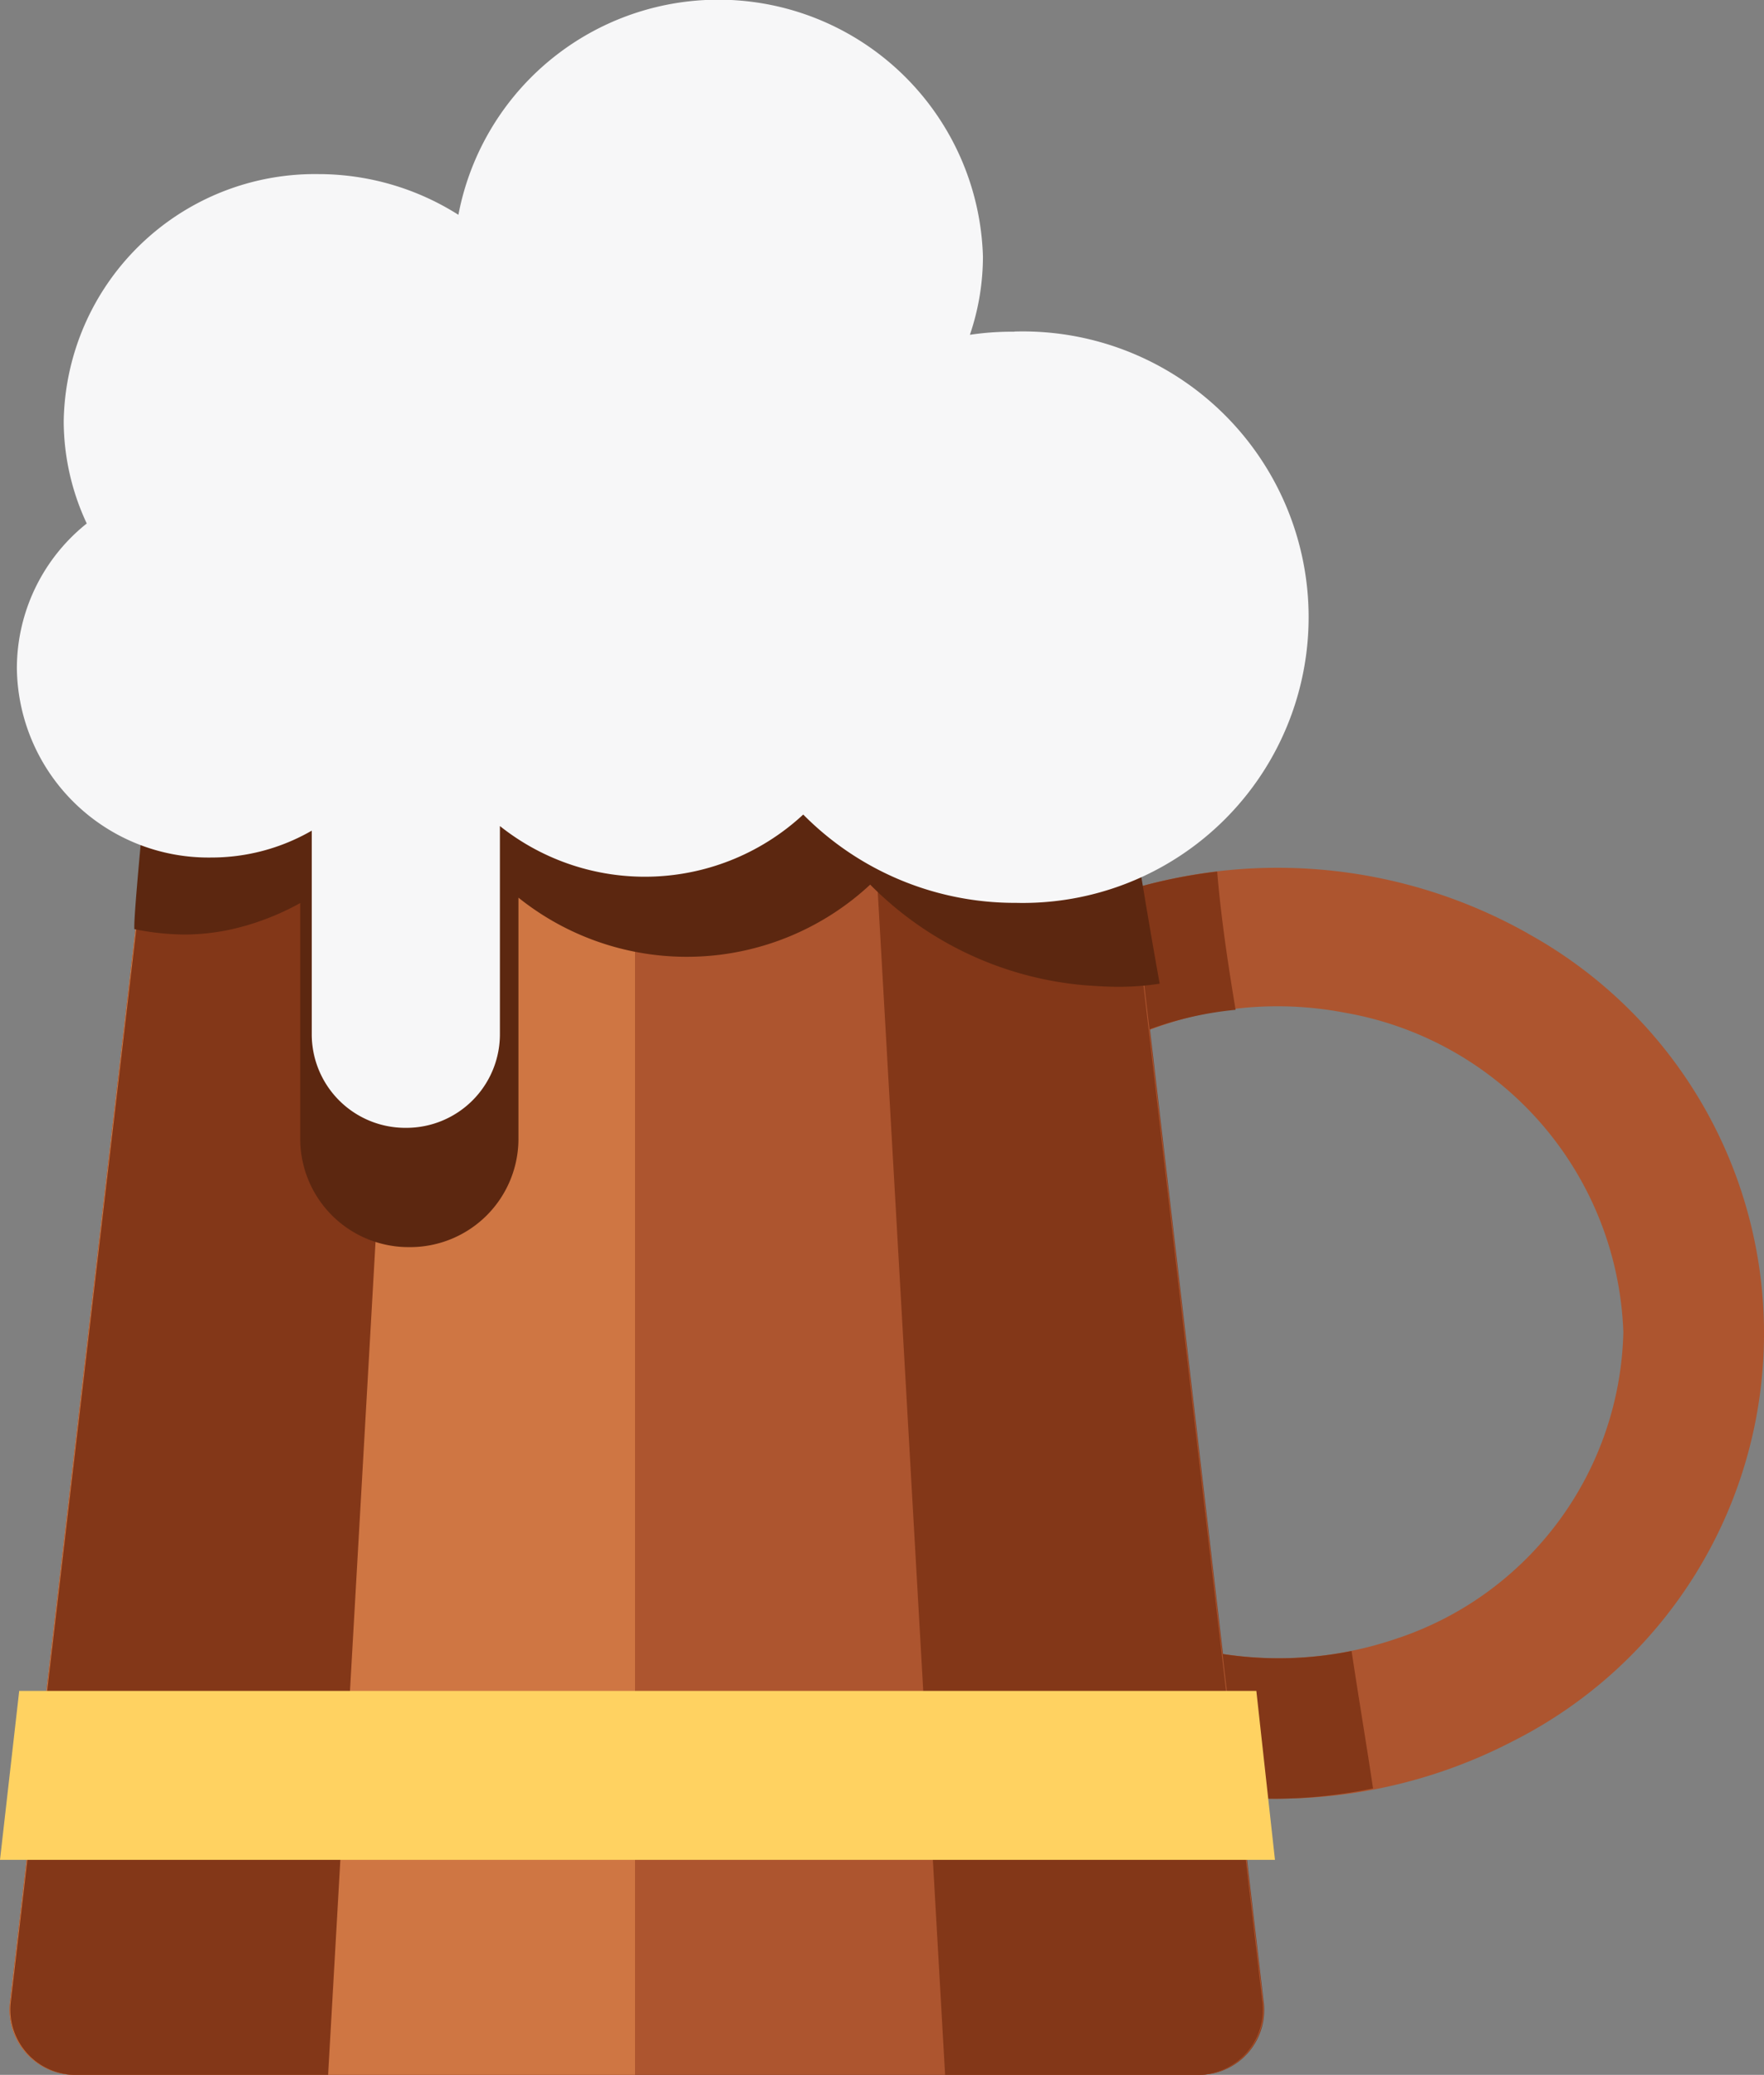 <svg xmlns="http://www.w3.org/2000/svg" width="42.337" height="49.802" viewBox="0 0 42.337 49.802"><rect x="0" y="0" width="42.337" height="49.802" fill="#808080" stroke="none"/><path d="M268.917,225.4a12.244,12.244,0,0,0-11.667-.2,10.948,10.948,0,0,0-.756,19.15,12.237,12.237,0,0,0,12.036.442,10.961,10.961,0,0,0,.387-19.39Zm-3.1,16.9a8.743,8.743,0,0,1-9.4-2.415,7.509,7.509,0,0,1-.627-8.976,8.589,8.589,0,0,1,8.718-3.613,8.071,8.071,0,0,1,6.691,7.668A7.94,7.94,0,0,1,265.82,242.3Z" transform="translate(-232.238 -202.99)" fill="#ad552f"/><path d="M264.489,243.008a8.8,8.8,0,0,1-8.331-2.783,7.506,7.506,0,0,1-.553-8.976,8.3,8.3,0,0,1,6.1-3.631c-.184-1.106-.35-2.212-.442-3.318a12.673,12.673,0,0,0-4.147,1.235,10.943,10.943,0,0,0-.922,19.15,11.874,11.874,0,0,0,8.81,1.622C264.839,245.2,264.654,244.114,264.489,243.008Z" transform="translate(-232.05 -203.38)" fill="#833718"/><g transform="translate(0 14.579)"><g transform="translate(0.228)"><path d="M155.263,189.918a2.091,2.091,0,0,0-2.009,1.788l-3.7,31.629a1.566,1.566,0,0,0,1.585,1.788h26.91a1.558,1.558,0,0,0,1.585-1.788l-3.7-31.647a2.076,2.076,0,0,0-2.009-1.788H155.263Z" transform="translate(-149.538 -189.9)" fill="#833718"/><g transform="translate(0 0.018)"><path d="M164.552,190h-9.289a2.091,2.091,0,0,0-2.009,1.788l-3.7,31.629a1.566,1.566,0,0,0,1.585,1.788h13.418Z" transform="translate(-149.538 -190)" fill="#cf7643"/><path d="M159.27,190h-3.907a2.091,2.091,0,0,0-2.009,1.788l-3.7,31.629a1.566,1.566,0,0,0,1.585,1.788h6.027Z" transform="translate(-149.619 -190)" fill="#833718"/></g><g transform="translate(15.014 0.018)"><path d="M231,190h9.363a2.091,2.091,0,0,1,2.009,1.788l3.7,31.629a1.566,1.566,0,0,1-1.585,1.788H231Z" transform="translate(-231 -190)" fill="#ad552f"/><path d="M260.5,190h3.907a2.091,2.091,0,0,1,2.009,1.788l3.7,31.629a1.566,1.566,0,0,1-1.585,1.788h-6.027Z" transform="translate(-255.063 -190)" fill="#833718"/></g></g><path d="M178.9,335.055,178.453,331H148.761l-.461,4.055Z" transform="translate(-148.3 -304.993)" fill="#ffd261"/></g><g transform="translate(0.405 0)"><path d="M189.329,201.29l-23.021-.59s-.553,5.345-.516,5.732a6.247,6.247,0,0,0,1.18.129,5.308,5.308,0,0,0,1.087-.111,6.2,6.2,0,0,0,1.714-.645v5.659a2.6,2.6,0,0,0,2.6,2.6h.037a2.6,2.6,0,0,0,2.6-2.6v-5.788a6.458,6.458,0,0,0,8.442-.313,8.226,8.226,0,0,0,5.142,2.415c.258.018.516.037.774.037a6.332,6.332,0,0,0,1.032-.074C190.011,205.584,189.679,203.428,189.329,201.29Z" transform="translate(-162.972 -184.13)" fill="#5c2710"/><path d="M174.442,118.762a6.794,6.794,0,0,0-1.069.074,5.83,5.83,0,0,0,.313-1.88,6.352,6.352,0,0,0-12.589-1,6.275,6.275,0,0,0-3.354-.977,6.031,6.031,0,0,0-6.119,5.935,5.82,5.82,0,0,0,.553,2.451,4.451,4.451,0,0,0-1.677,3.484,4.6,4.6,0,0,0,4.663,4.534,4.819,4.819,0,0,0,2.414-.645v4.884a2.246,2.246,0,0,0,2.249,2.249h.018a2.246,2.246,0,0,0,2.249-2.249v-4.995a5.584,5.584,0,0,0,7.28-.276,7.138,7.138,0,0,0,5.105,2.12,6.859,6.859,0,1,0-.037-13.713Z" transform="translate(-150.5 -110.8)" fill="#f7f7f8"/></g><path d="M250.34,241a.294.294,0,0,0-.258.258l-.682,13.916v.037h6.359l-.811-14.192H250.34Z" transform="translate(-230.766 -217.002)" fill="none"/></svg>
